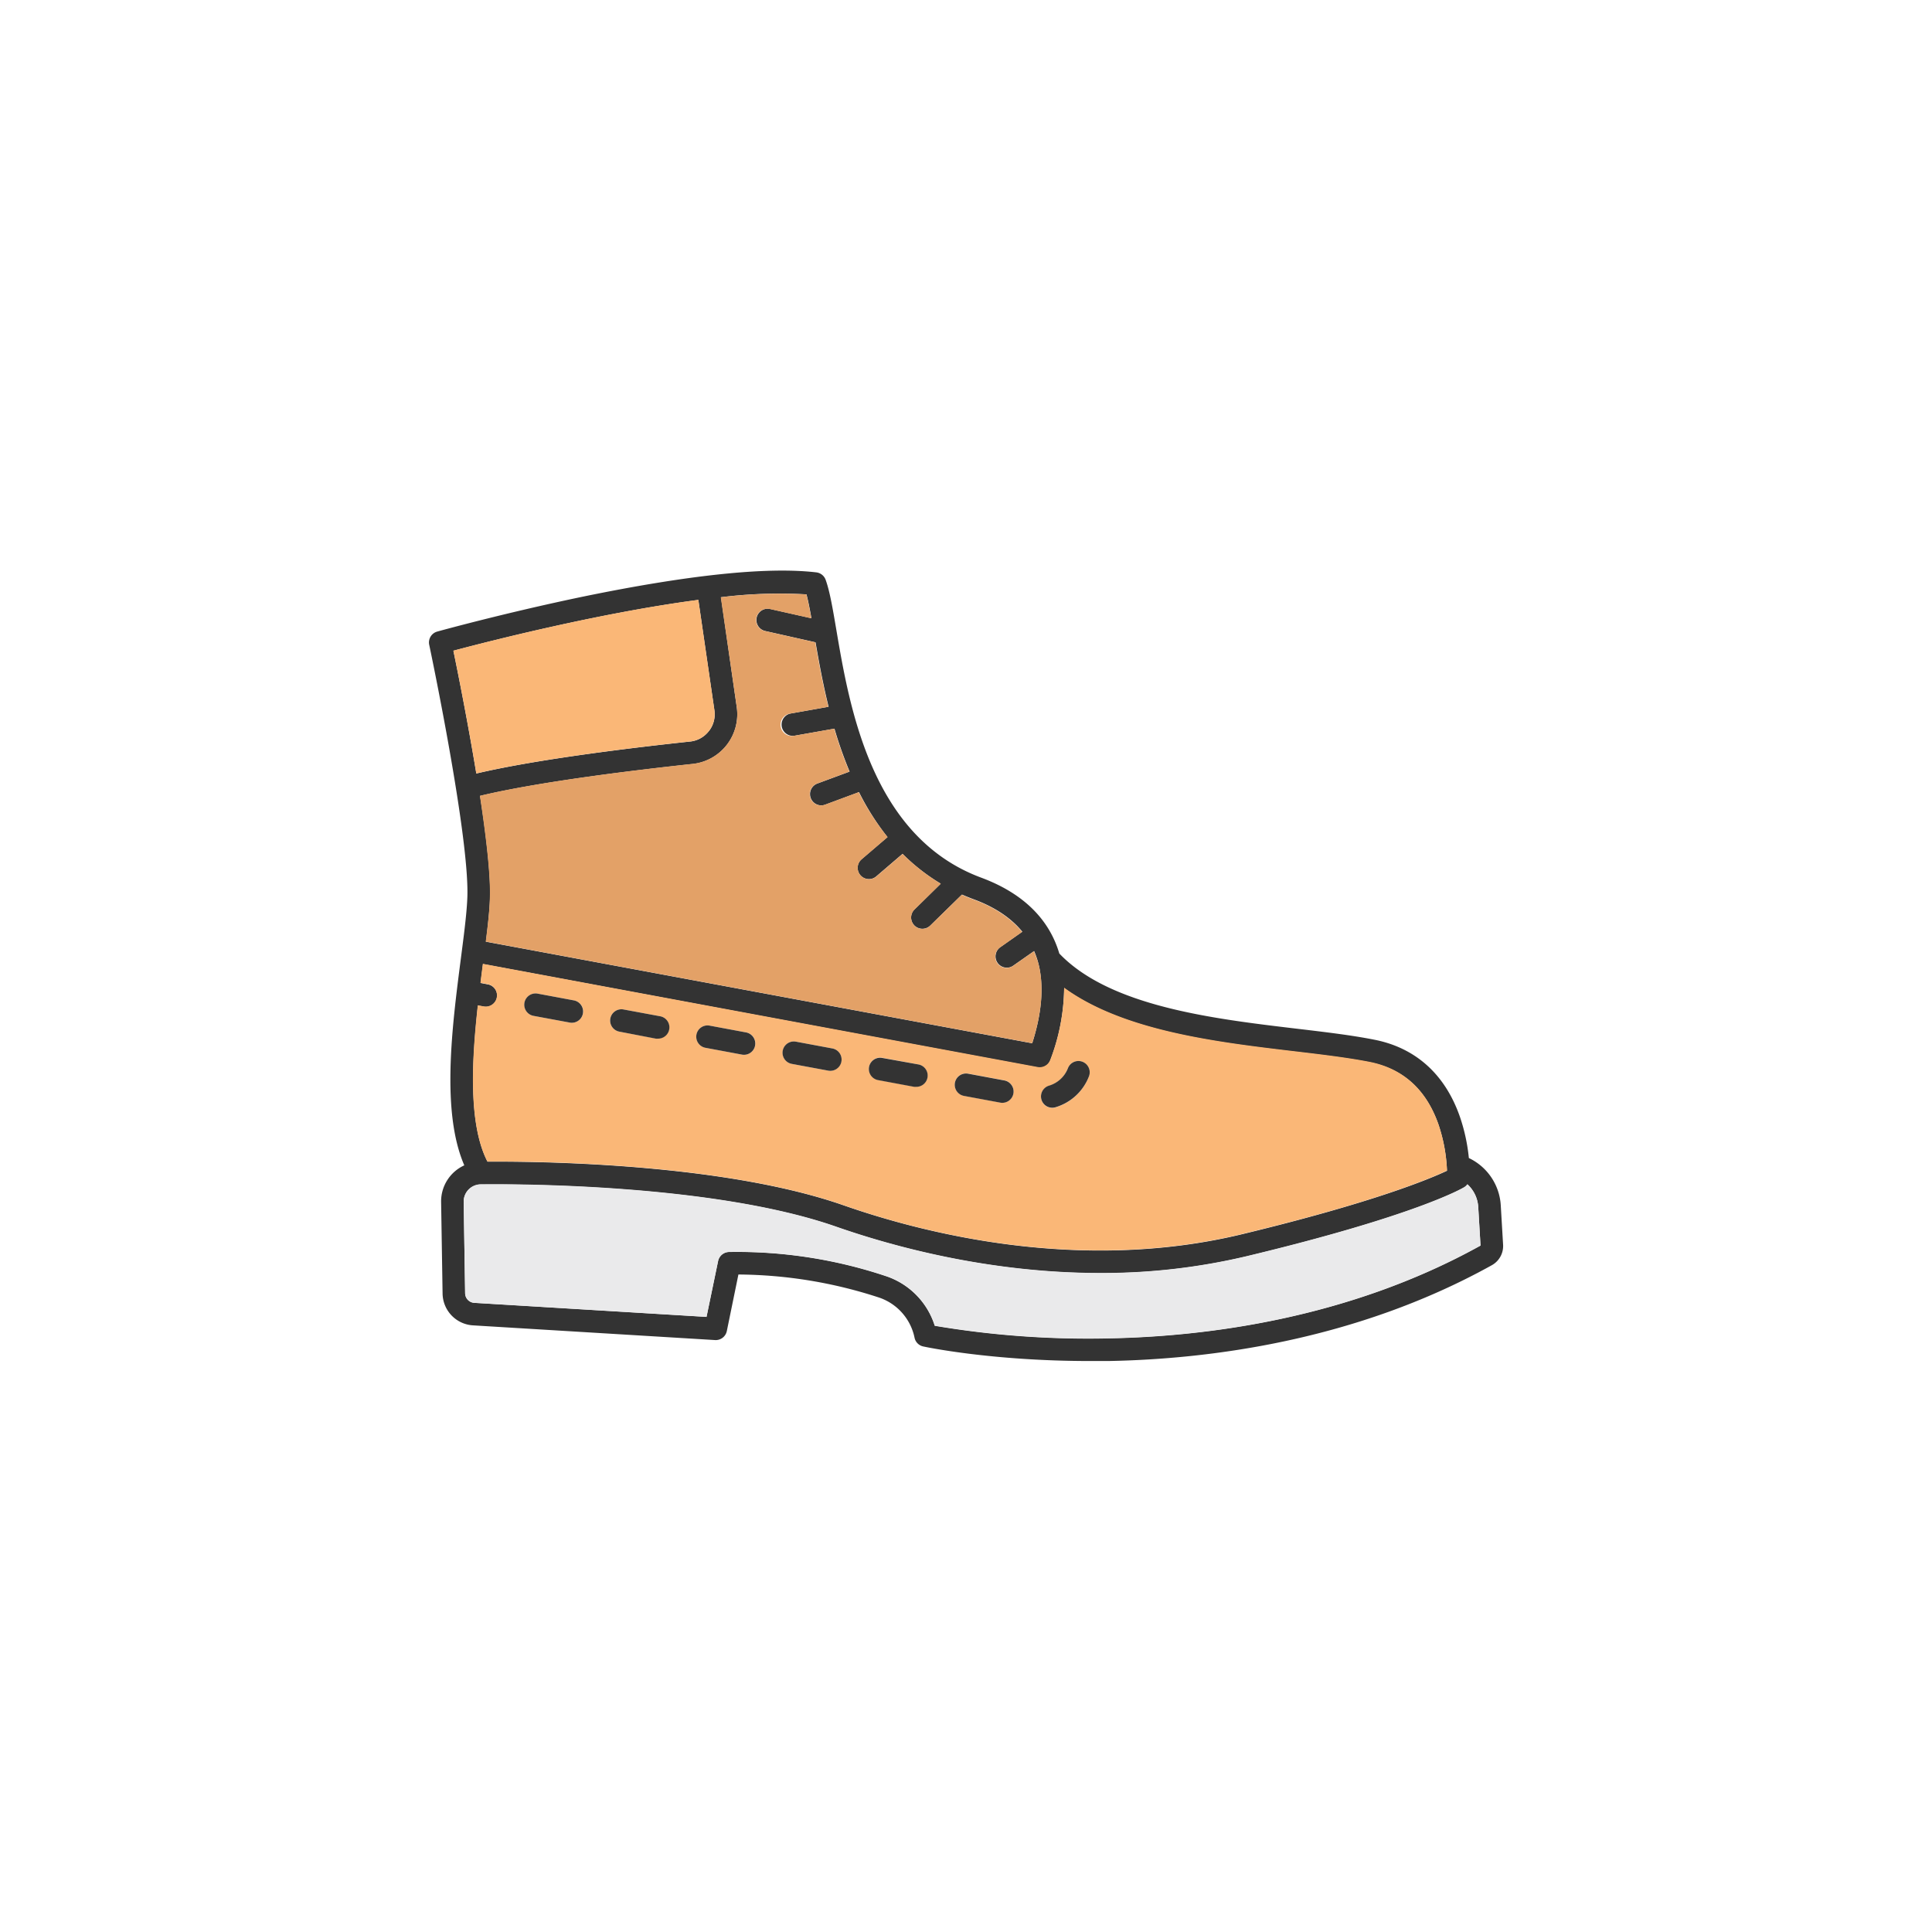 <svg xmlns="http://www.w3.org/2000/svg" viewBox="0 0 500 500"><defs><style>.cls-1{fill:#333;}.cls-2{fill:#eaeaeb;}.cls-3{fill:#fab777;}.cls-4{fill:#e3a167;}</style></defs><g id="레이어_3" data-name="레이어 3"><path class="cls-1" d="M389,322.15a5.68,5.68,0,0,1-2.89,5.27c-35.36,19.65-73.47,24.34-99.23,24.81-1.64,0-3.26,0-4.84,0-25.25,0-42.35-3.6-43.11-3.77a2.91,2.91,0,0,1-2.25-2.28,13.92,13.92,0,0,0-9.08-10.34,118.94,118.94,0,0,0-36.5-6l-3,14.64a2.93,2.93,0,0,1-3,2.33L122.38,343a8.37,8.37,0,0,1-7.84-8.18l-.38-23.74a10.24,10.24,0,0,1,6-9.49c-6-13.86-3.2-35.65-.9-53.44l.32-2.49c.65-5,1.24-9.84,1.37-13.48.57-15.82-9.76-64.82-9.87-65.31a2.92,2.92,0,0,1,2.08-3.42c.17-.05,17.13-4.75,37.51-9,27.54-5.68,47.93-7.81,60.59-6.32a2.93,2.93,0,0,1,2.41,1.91c1.07,2.93,1.82,7.37,2.78,13,3.4,20,9.1,53.61,37.55,64.12,10.72,4,17.5,10.65,20.15,19.61,13.09,13.71,39.8,16.88,61.32,19.44,7.43.88,14.46,1.71,20.33,2.89,10.63,2.12,18.25,9,22.05,20a47.27,47.27,0,0,1,2.29,10.6A14.5,14.5,0,0,1,388.4,312Zm-5.84.22-.59-10a8.65,8.65,0,0,0-2.81-5.85,2.7,2.7,0,0,1-.84.77c-.49.3-12.57,7.37-56.32,17.86a162,162,0,0,1-37.86,4.34c-28.64,0-53.61-6.85-68.36-12-31.84-11.14-83.62-11-91-10.95h-.94A4.46,4.46,0,0,0,120,311l.38,23.73a2.52,2.52,0,0,0,2.35,2.45l60.12,3.64,3-14.47a2.94,2.94,0,0,1,2.73-2.33,121.52,121.52,0,0,1,40.93,6.33,19.79,19.79,0,0,1,12.4,12.77,238.51,238.51,0,0,0,45,3.26C311.94,345.91,348.93,341.36,383.15,322.37ZM374.48,303a42.4,42.4,0,0,0-2.22-12c-3.14-8.94-9.07-14.33-17.62-16.05-5.66-1.12-12.56-1.95-19.88-2.81-19.87-2.36-44-5.22-59.36-16.42a53.58,53.58,0,0,1-3.58,18.65,2.92,2.92,0,0,1-3.28,1.88L125,249.49c-.2,1.59-.42,3.23-.62,4.91l1.89.36a2.92,2.92,0,0,1-.53,5.79,3.29,3.29,0,0,1-.54-.05l-1.51-.28c-1.63,14.66-2.43,30.86,2.48,40.42l2.93,0c14.59,0,59.51.9,89.23,11.3,20.39,7.14,60.89,17.61,102.94,7.52C355.78,311.14,370.22,305,374.48,303ZM267.13,270c2.41-7.52,3-14.17,1.81-19.79a21.85,21.85,0,0,0-1.31-4.08l-5.39,3.77a2.84,2.84,0,0,1-1.68.53,2.92,2.92,0,0,1-1.67-5.31l5.69-4c-2.92-3.57-7.14-6.38-12.62-8.4-1-.37-2-.78-3-1.21l-8.18,8a2.93,2.93,0,0,1-4.13,0,2.92,2.92,0,0,1,0-4.13l6.81-6.69a51,51,0,0,1-9.88-7.72l-6.8,5.83a2.88,2.88,0,0,1-1.9.71,2.92,2.92,0,0,1-1.9-5.14l6.71-5.74A65.76,65.76,0,0,1,222.31,205l-8.76,3.25a3,3,0,0,1-1,.18,2.92,2.92,0,0,1-1-5.66l8.33-3.08a106.6,106.6,0,0,1-3.92-11.11l-10.37,1.83a2.92,2.92,0,0,1-1-5.75l9.85-1.75c-1.48-6-2.51-11.7-3.37-16.68l-13-2.92a2.92,2.92,0,1,1,1.27-5.7L210,160c-.43-2.4-.84-4.53-1.28-6.18a122.55,122.55,0,0,0-22.14.74L190.67,183a12.93,12.93,0,0,1-11.43,14.72c-14.24,1.53-39.64,4.56-55,8.26,1.61,10.5,2.78,20.52,2.57,26.46-.11,3.19-.54,7.11-1.06,11.27Zm-83.66-80.8a7,7,0,0,0,1.42-5.37l-4.16-28.57c-25.54,3.36-54.61,10.81-63.39,13.15,1.14,5.52,3.74,18.51,5.93,31.78,15.81-3.74,41.1-6.76,55.36-8.28A7,7,0,0,0,183.47,189.18Z"/><path class="cls-2" d="M382.56,312.33l.59,10c-34.22,19-71.21,23.54-96.22,24a238.51,238.51,0,0,1-45-3.26,19.79,19.79,0,0,0-12.4-12.77A121.52,121.52,0,0,0,188.57,324a2.94,2.94,0,0,0-2.73,2.33l-3,14.47-60.12-3.64a2.52,2.52,0,0,1-2.35-2.45L120,311a4.46,4.46,0,0,1,4.44-4.51h.94c7.37-.08,59.15-.19,91,10.95,14.75,5.16,39.72,12,68.36,12a162,162,0,0,0,37.86-4.34c43.75-10.49,55.83-17.56,56.32-17.86a2.7,2.7,0,0,0,.84-.77A8.65,8.65,0,0,1,382.56,312.33Z"/><path class="cls-3" d="M372.26,290.94a42.4,42.4,0,0,1,2.22,12c-4.26,2-18.7,8.17-53.25,16.47-42.05,10.09-82.55-.38-102.94-7.52-29.72-10.4-74.64-11.3-89.23-11.3l-2.93,0c-4.91-9.56-4.11-25.76-2.48-40.42l1.51.28a3.29,3.29,0,0,0,.54.05,2.92,2.92,0,0,0,.53-5.79l-1.89-.36c.2-1.68.42-3.32.62-4.91l143.58,26.7a2.92,2.92,0,0,0,3.28-1.88,53.58,53.58,0,0,0,3.58-18.65c15.36,11.2,39.49,14.06,59.36,16.42,7.32.86,14.22,1.69,19.88,2.81C363.19,276.61,369.12,282,372.26,290.94Zm-90.44-12.38a2.92,2.92,0,1,0-5.45-2.1A7.54,7.54,0,0,1,271.5,281a2.92,2.92,0,0,0,.82,5.72,3,3,0,0,0,.83-.12A13.37,13.37,0,0,0,281.82,278.56ZM262.26,283a2.92,2.92,0,0,0-2.33-3.41l-9.39-1.75a2.92,2.92,0,0,0-1.06,5.75l9.38,1.74a2.41,2.41,0,0,0,.54.05A2.92,2.92,0,0,0,262.26,283ZM240,278.88a2.93,2.93,0,0,0-2.34-3.41l-9.38-1.74a2.92,2.92,0,0,0-1.07,5.74l9.39,1.75a3.27,3.27,0,0,0,.53,0A2.92,2.92,0,0,0,240,278.88Zm-22.28-4.14a2.92,2.92,0,0,0-2.34-3.41L206,269.58a2.92,2.92,0,0,0-1.07,5.75l9.38,1.74a2.55,2.55,0,0,0,.54.06A2.93,2.93,0,0,0,217.7,274.74Zm-22.28-4.15a2.91,2.91,0,0,0-2.34-3.4l-9.38-1.75a2.92,2.92,0,1,0-1.07,5.74l9.39,1.75a2.32,2.32,0,0,0,.53.05A2.92,2.92,0,0,0,195.42,270.59Zm-22.28-4.14A2.93,2.93,0,0,0,170.8,263l-9.38-1.74a2.92,2.92,0,1,0-1.07,5.74l9.38,1.75a3.29,3.29,0,0,0,.54,0A2.93,2.93,0,0,0,173.14,266.45Zm-22.28-4.15a2.93,2.93,0,0,0-2.34-3.4l-9.38-1.75a2.92,2.92,0,0,0-1.07,5.75l9.38,1.74a2.47,2.47,0,0,0,.54.05A2.93,2.93,0,0,0,150.86,262.3Z"/><path class="cls-1" d="M280.14,274.78a2.92,2.92,0,0,1,1.68,3.78,13.37,13.37,0,0,1-8.67,8,3,3,0,0,1-.83.12,2.92,2.92,0,0,1-.82-5.72,7.54,7.54,0,0,0,4.87-4.49A2.92,2.92,0,0,1,280.14,274.78Z"/><path class="cls-4" d="M268.94,250.19c1.22,5.62.6,12.27-1.81,19.79l-141.42-26.3c.52-4.16,1-8.08,1.06-11.27.21-5.94-1-16-2.57-26.46,15.4-3.7,40.8-6.73,55-8.26A12.93,12.93,0,0,0,190.67,183l-4.13-28.42a122.55,122.55,0,0,1,22.14-.74c.44,1.65.85,3.78,1.28,6.18l-10.69-2.4a2.92,2.92,0,1,0-1.27,5.7l13,2.92c.86,5,1.89,10.71,3.37,16.68l-9.85,1.75a2.92,2.92,0,1,0,1,5.75l10.37-1.83a106.6,106.6,0,0,0,3.92,11.11l-8.33,3.08a2.92,2.92,0,0,0,1,5.66,3,3,0,0,0,1-.18l8.76-3.25a65.76,65.76,0,0,0,7.47,11.64l-6.71,5.74a2.92,2.92,0,0,0,1.9,5.14,2.88,2.88,0,0,0,1.9-.71l6.8-5.83a51,51,0,0,0,9.88,7.72l-6.81,6.69a2.92,2.92,0,0,0,2,5,2.89,2.89,0,0,0,2.05-.83l8.18-8c1,.43,1.94.84,3,1.21,5.48,2,9.7,4.83,12.62,8.4l-5.69,4a2.92,2.92,0,0,0,1.67,5.31,2.84,2.84,0,0,0,1.68-.53l5.39-3.77A21.85,21.85,0,0,1,268.94,250.19Z"/><path class="cls-1" d="M259.93,279.62a2.92,2.92,0,0,1-.53,5.79,2.41,2.41,0,0,1-.54-.05l-9.38-1.74a2.92,2.92,0,0,1,1.06-5.75Z"/><path class="cls-1" d="M237.64,275.47a2.92,2.92,0,0,1-.53,5.8,3.27,3.27,0,0,1-.53,0l-9.39-1.75a2.92,2.92,0,0,1,1.07-5.74Z"/><path class="cls-1" d="M215.36,271.33a2.92,2.92,0,0,1-.53,5.8,2.55,2.55,0,0,1-.54-.06l-9.38-1.74a2.92,2.92,0,0,1,1.07-5.75Z"/><path class="cls-1" d="M193.08,267.19a2.92,2.92,0,0,1-.53,5.79,2.32,2.32,0,0,1-.53-.05l-9.39-1.75a2.92,2.92,0,1,1,1.07-5.74Z"/><path class="cls-3" d="M184.89,183.81a7.11,7.11,0,0,1-6.26,8.08c-14.26,1.52-39.55,4.54-55.36,8.28-2.19-13.27-4.79-26.26-5.93-31.78,8.78-2.34,37.85-9.79,63.39-13.15Z"/><path class="cls-1" d="M170.8,263a2.92,2.92,0,0,1-.53,5.8,3.29,3.29,0,0,1-.54,0L160.35,267a2.92,2.92,0,1,1,1.07-5.74Z"/><path class="cls-1" d="M148.52,258.9a2.92,2.92,0,0,1-.53,5.79,2.47,2.47,0,0,1-.54-.05l-9.38-1.74a2.92,2.92,0,0,1,1.07-5.75Z"/></g></svg>